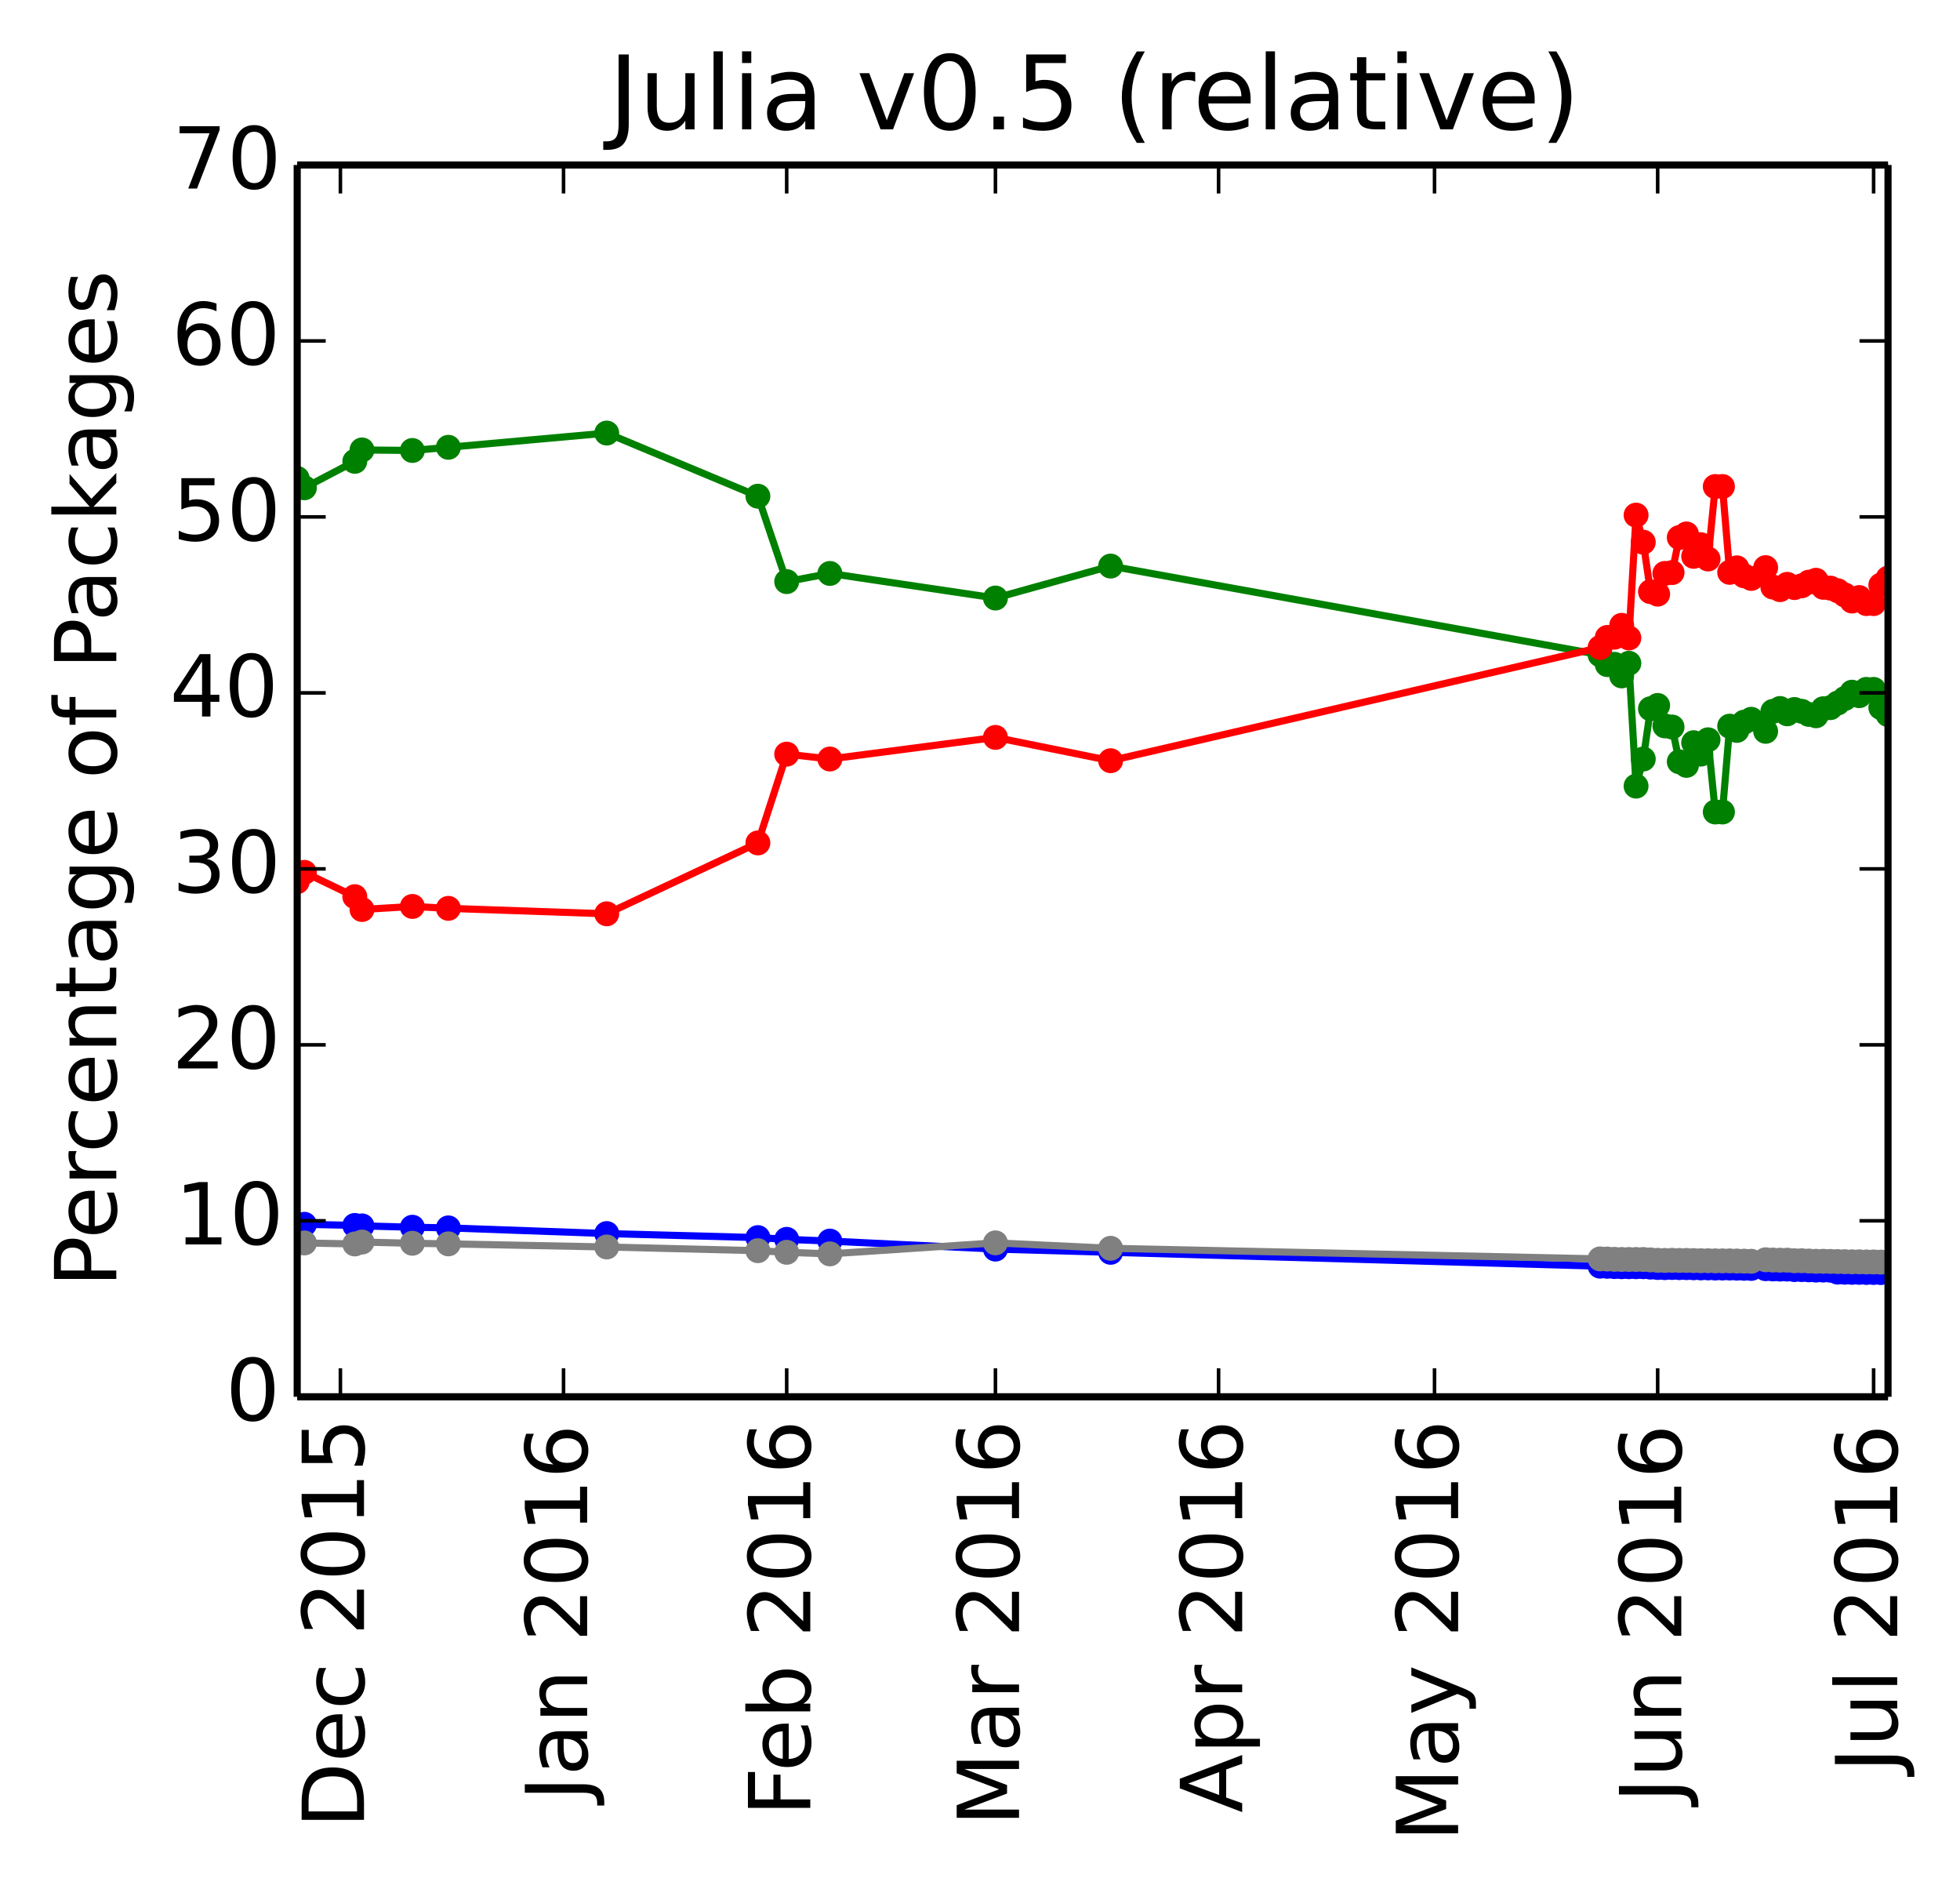 <?xml version="1.0" encoding="utf-8" standalone="no"?>
<!DOCTYPE svg PUBLIC "-//W3C//DTD SVG 1.1//EN"
  "http://www.w3.org/Graphics/SVG/1.1/DTD/svg11.dtd">
<!-- Created with matplotlib (http://matplotlib.org/) -->
<svg height="265pt" version="1.1" viewBox="0 0 275 265" width="275pt" xmlns="http://www.w3.org/2000/svg" xmlns:xlink="http://www.w3.org/1999/xlink">
 <defs>
  <style type="text/css">
*{stroke-linecap:butt;stroke-linejoin:round;}
  </style>
 </defs>
 <g id="figure_1">
  <g id="patch_1">
   <path d="
M0 265.55
L275.887 265.55
L275.887 0
L0 0
z
" style="fill:#ffffff;"/>
  </g>
  <g id="axes_1">
   <g id="patch_2">
    <path d="
M41.7 195.942
L264.9 195.942
L264.9 23.142
L41.7 23.142
z
" style="fill:#ffffff;"/>
   </g>
   <g id="line2d_1"/>
   <g id="line2d_2"/>
   <g id="line2d_3"/>
   <g id="line2d_4"/>
   <g id="line2d_5"/>
   <g id="line2d_6">
    <path clip-path="url(#p26c33cc5a4)" d="
M264.9 100.242
L263.89 99.26
L262.88 96.708
L261.87 96.708
L260.86 97.592
L259.85 97.1
L258.84 97.987
L257.83 98.628
L256.82 99.27
L255.81 99.421
L254.8 100.408
L253.79 100.217
L252.781 99.776
L251.771 99.529
L250.761 100.135
L249.751 99.389
L248.741 99.79
L247.731 102.59
L245.711 100.9
L244.701 101.305
L243.691 102.462
L242.681 101.865
L241.671 113.907
L240.661 113.907
L239.651 103.778
L238.641 105.787
L237.631 104.187
L236.621 107.365
L235.611 106.862
L234.601 101.985
L233.591 101.829
L232.581 98.962
L231.571 99.422
L230.562 106.475
L229.552 110.277
L228.542 93.042
L227.532 94.817
L226.522 93.19
L225.512 93.233
L224.502 91.855
L155.825 79.409
L139.666 83.893
L116.437 80.442
L110.377 81.589
L106.337 69.607
L85.128 60.751
L62.909 62.748
L57.859 63.192
L50.79 63.118
L49.78 64.718
L42.71 68.426
L41.7 67.118" style="fill:none;stroke:#008000;stroke-linecap:square;"/>
    <defs>
     <path d="
M0 1.5
C0.398 1.5 0.779 1.342 1.061 1.061
C1.342 0.779 1.5 0.398 1.5 0
C1.5 -0.398 1.342 -0.779 1.061 -1.061
C0.779 -1.342 0.398 -1.5 0 -1.5
C-0.398 -1.5 -0.779 -1.342 -1.061 -1.061
C-1.342 -0.779 -1.5 -0.398 -1.5 0
C-1.5 0.398 -1.342 0.779 -1.061 1.061
C-0.779 1.342 -0.398 1.5 0 1.5
z
" id="mb0b177905e" style="stroke:#008000;stroke-width:0.5;"/>
    </defs>
    <g clip-path="url(#p26c33cc5a4)">
     <use style="fill:#008000;stroke:#008000;stroke-width:0.5;" x="264.9" xlink:href="#mb0b177905e" y="100.242"/>
     <use style="fill:#008000;stroke:#008000;stroke-width:0.5;" x="263.89" xlink:href="#mb0b177905e" y="99.26"/>
     <use style="fill:#008000;stroke:#008000;stroke-width:0.5;" x="262.88" xlink:href="#mb0b177905e" y="96.708"/>
     <use style="fill:#008000;stroke:#008000;stroke-width:0.5;" x="261.87" xlink:href="#mb0b177905e" y="96.708"/>
     <use style="fill:#008000;stroke:#008000;stroke-width:0.5;" x="260.86" xlink:href="#mb0b177905e" y="97.592"/>
     <use style="fill:#008000;stroke:#008000;stroke-width:0.5;" x="259.85" xlink:href="#mb0b177905e" y="97.101"/>
     <use style="fill:#008000;stroke:#008000;stroke-width:0.5;" x="258.84" xlink:href="#mb0b177905e" y="97.986"/>
     <use style="fill:#008000;stroke:#008000;stroke-width:0.5;" x="257.83" xlink:href="#mb0b177905e" y="98.628"/>
     <use style="fill:#008000;stroke:#008000;stroke-width:0.5;" x="256.82" xlink:href="#mb0b177905e" y="99.27"/>
     <use style="fill:#008000;stroke:#008000;stroke-width:0.5;" x="255.81" xlink:href="#mb0b177905e" y="99.421"/>
     <use style="fill:#008000;stroke:#008000;stroke-width:0.5;" x="254.8" xlink:href="#mb0b177905e" y="100.408"/>
     <use style="fill:#008000;stroke:#008000;stroke-width:0.5;" x="253.79" xlink:href="#mb0b177905e" y="100.217"/>
     <use style="fill:#008000;stroke:#008000;stroke-width:0.5;" x="252.781" xlink:href="#mb0b177905e" y="99.777"/>
     <use style="fill:#008000;stroke:#008000;stroke-width:0.5;" x="251.771" xlink:href="#mb0b177905e" y="99.529"/>
     <use style="fill:#008000;stroke:#008000;stroke-width:0.5;" x="250.761" xlink:href="#mb0b177905e" y="100.135"/>
     <use style="fill:#008000;stroke:#008000;stroke-width:0.5;" x="249.751" xlink:href="#mb0b177905e" y="99.389"/>
     <use style="fill:#008000;stroke:#008000;stroke-width:0.5;" x="248.741" xlink:href="#mb0b177905e" y="99.79"/>
     <use style="fill:#008000;stroke:#008000;stroke-width:0.5;" x="247.731" xlink:href="#mb0b177905e" y="102.59"/>
     <use style="fill:#008000;stroke:#008000;stroke-width:0.5;" x="245.711" xlink:href="#mb0b177905e" y="100.9"/>
     <use style="fill:#008000;stroke:#008000;stroke-width:0.5;" x="244.701" xlink:href="#mb0b177905e" y="101.305"/>
     <use style="fill:#008000;stroke:#008000;stroke-width:0.5;" x="243.691" xlink:href="#mb0b177905e" y="102.462"/>
     <use style="fill:#008000;stroke:#008000;stroke-width:0.5;" x="242.681" xlink:href="#mb0b177905e" y="101.865"/>
     <use style="fill:#008000;stroke:#008000;stroke-width:0.5;" x="241.671" xlink:href="#mb0b177905e" y="113.907"/>
     <use style="fill:#008000;stroke:#008000;stroke-width:0.5;" x="240.661" xlink:href="#mb0b177905e" y="113.907"/>
     <use style="fill:#008000;stroke:#008000;stroke-width:0.5;" x="239.651" xlink:href="#mb0b177905e" y="103.778"/>
     <use style="fill:#008000;stroke:#008000;stroke-width:0.5;" x="238.641" xlink:href="#mb0b177905e" y="105.787"/>
     <use style="fill:#008000;stroke:#008000;stroke-width:0.5;" x="237.631" xlink:href="#mb0b177905e" y="104.187"/>
     <use style="fill:#008000;stroke:#008000;stroke-width:0.5;" x="236.621" xlink:href="#mb0b177905e" y="107.365"/>
     <use style="fill:#008000;stroke:#008000;stroke-width:0.5;" x="235.611" xlink:href="#mb0b177905e" y="106.862"/>
     <use style="fill:#008000;stroke:#008000;stroke-width:0.5;" x="234.601" xlink:href="#mb0b177905e" y="101.985"/>
     <use style="fill:#008000;stroke:#008000;stroke-width:0.5;" x="233.591" xlink:href="#mb0b177905e" y="101.829"/>
     <use style="fill:#008000;stroke:#008000;stroke-width:0.5;" x="232.581" xlink:href="#mb0b177905e" y="98.962"/>
     <use style="fill:#008000;stroke:#008000;stroke-width:0.5;" x="231.571" xlink:href="#mb0b177905e" y="99.422"/>
     <use style="fill:#008000;stroke:#008000;stroke-width:0.5;" x="230.562" xlink:href="#mb0b177905e" y="106.475"/>
     <use style="fill:#008000;stroke:#008000;stroke-width:0.5;" x="229.552" xlink:href="#mb0b177905e" y="110.277"/>
     <use style="fill:#008000;stroke:#008000;stroke-width:0.5;" x="228.542" xlink:href="#mb0b177905e" y="93.042"/>
     <use style="fill:#008000;stroke:#008000;stroke-width:0.5;" x="227.532" xlink:href="#mb0b177905e" y="94.816"/>
     <use style="fill:#008000;stroke:#008000;stroke-width:0.5;" x="226.522" xlink:href="#mb0b177905e" y="93.19"/>
     <use style="fill:#008000;stroke:#008000;stroke-width:0.5;" x="225.512" xlink:href="#mb0b177905e" y="93.233"/>
     <use style="fill:#008000;stroke:#008000;stroke-width:0.5;" x="224.502" xlink:href="#mb0b177905e" y="91.855"/>
     <use style="fill:#008000;stroke:#008000;stroke-width:0.5;" x="155.825" xlink:href="#mb0b177905e" y="79.409"/>
     <use style="fill:#008000;stroke:#008000;stroke-width:0.5;" x="139.666" xlink:href="#mb0b177905e" y="83.893"/>
     <use style="fill:#008000;stroke:#008000;stroke-width:0.5;" x="116.437" xlink:href="#mb0b177905e" y="80.443"/>
     <use style="fill:#008000;stroke:#008000;stroke-width:0.5;" x="110.377" xlink:href="#mb0b177905e" y="81.589"/>
     <use style="fill:#008000;stroke:#008000;stroke-width:0.5;" x="106.337" xlink:href="#mb0b177905e" y="69.607"/>
     <use style="fill:#008000;stroke:#008000;stroke-width:0.5;" x="85.128" xlink:href="#mb0b177905e" y="60.751"/>
     <use style="fill:#008000;stroke:#008000;stroke-width:0.5;" x="62.909" xlink:href="#mb0b177905e" y="62.748"/>
     <use style="fill:#008000;stroke:#008000;stroke-width:0.5;" x="57.859" xlink:href="#mb0b177905e" y="63.192"/>
     <use style="fill:#008000;stroke:#008000;stroke-width:0.5;" x="50.79" xlink:href="#mb0b177905e" y="63.118"/>
     <use style="fill:#008000;stroke:#008000;stroke-width:0.5;" x="49.78" xlink:href="#mb0b177905e" y="64.718"/>
     <use style="fill:#008000;stroke:#008000;stroke-width:0.5;" x="42.71" xlink:href="#mb0b177905e" y="68.426"/>
     <use style="fill:#008000;stroke:#008000;stroke-width:0.5;" x="41.7" xlink:href="#mb0b177905e" y="67.118"/>
    </g>
   </g>
   <g id="line2d_7">
    <path clip-path="url(#p26c33cc5a4)" d="
M264.9 81.102
L263.89 82.083
L262.88 84.672
L261.87 84.672
L260.86 83.823
L259.85 84.315
L258.84 83.466
L257.83 82.861
L256.82 82.501
L255.81 82.388
L254.8 81.4
L253.79 81.665
L252.781 82.179
L251.771 82.427
L250.761 81.969
L249.751 82.716
L248.741 82.353
L247.731 79.627
L245.711 81.142
L244.701 80.775
L243.691 79.656
L242.681 80.29
L241.671 68.248
L240.661 68.248
L239.651 78.415
L238.641 76.406
L237.631 78.044
L236.621 74.904
L235.611 75.407
L234.601 80.322
L233.591 80.44
L232.581 83.345
L231.571 82.999
L230.562 76.061
L229.552 72.26
L228.542 89.494
L227.532 87.72
L226.522 89.385
L225.512 89.419
L224.502 90.837
L155.825 106.713
L139.666 103.443
L116.437 106.475
L110.377 105.79
L106.337 118.244
L85.128 128.189
L62.909 127.424
L57.859 127.156
L50.79 127.586
L49.78 125.782
L42.71 122.375
L41.7 123.683" style="fill:none;stroke:#ff0000;stroke-linecap:square;"/>
    <defs>
     <path d="
M0 1.5
C0.398 1.5 0.779 1.342 1.061 1.061
C1.342 0.779 1.5 0.398 1.5 0
C1.5 -0.398 1.342 -0.779 1.061 -1.061
C0.779 -1.342 0.398 -1.5 0 -1.5
C-0.398 -1.5 -0.779 -1.342 -1.061 -1.061
C-1.342 -0.779 -1.5 -0.398 -1.5 0
C-1.5 0.398 -1.342 0.779 -1.061 1.061
C-0.779 1.342 -0.398 1.5 0 1.5
z
" id="ma07bdd5909" style="stroke:#ff0000;stroke-width:0.5;"/>
    </defs>
    <g clip-path="url(#p26c33cc5a4)">
     <use style="fill:#ff0000;stroke:#ff0000;stroke-width:0.5;" x="264.9" xlink:href="#ma07bdd5909" y="81.102"/>
     <use style="fill:#ff0000;stroke:#ff0000;stroke-width:0.5;" x="263.89" xlink:href="#ma07bdd5909" y="82.083"/>
     <use style="fill:#ff0000;stroke:#ff0000;stroke-width:0.5;" x="262.88" xlink:href="#ma07bdd5909" y="84.672"/>
     <use style="fill:#ff0000;stroke:#ff0000;stroke-width:0.5;" x="261.87" xlink:href="#ma07bdd5909" y="84.672"/>
     <use style="fill:#ff0000;stroke:#ff0000;stroke-width:0.5;" x="260.86" xlink:href="#ma07bdd5909" y="83.823"/>
     <use style="fill:#ff0000;stroke:#ff0000;stroke-width:0.5;" x="259.85" xlink:href="#ma07bdd5909" y="84.315"/>
     <use style="fill:#ff0000;stroke:#ff0000;stroke-width:0.5;" x="258.84" xlink:href="#ma07bdd5909" y="83.465"/>
     <use style="fill:#ff0000;stroke:#ff0000;stroke-width:0.5;" x="257.83" xlink:href="#ma07bdd5909" y="82.86"/>
     <use style="fill:#ff0000;stroke:#ff0000;stroke-width:0.5;" x="256.82" xlink:href="#ma07bdd5909" y="82.501"/>
     <use style="fill:#ff0000;stroke:#ff0000;stroke-width:0.5;" x="255.81" xlink:href="#ma07bdd5909" y="82.387"/>
     <use style="fill:#ff0000;stroke:#ff0000;stroke-width:0.5;" x="254.8" xlink:href="#ma07bdd5909" y="81.4"/>
     <use style="fill:#ff0000;stroke:#ff0000;stroke-width:0.5;" x="253.79" xlink:href="#ma07bdd5909" y="81.665"/>
     <use style="fill:#ff0000;stroke:#ff0000;stroke-width:0.5;" x="252.781" xlink:href="#ma07bdd5909" y="82.179"/>
     <use style="fill:#ff0000;stroke:#ff0000;stroke-width:0.5;" x="251.771" xlink:href="#ma07bdd5909" y="82.427"/>
     <use style="fill:#ff0000;stroke:#ff0000;stroke-width:0.5;" x="250.761" xlink:href="#ma07bdd5909" y="81.969"/>
     <use style="fill:#ff0000;stroke:#ff0000;stroke-width:0.5;" x="249.751" xlink:href="#ma07bdd5909" y="82.716"/>
     <use style="fill:#ff0000;stroke:#ff0000;stroke-width:0.5;" x="248.741" xlink:href="#ma07bdd5909" y="82.353"/>
     <use style="fill:#ff0000;stroke:#ff0000;stroke-width:0.5;" x="247.731" xlink:href="#ma07bdd5909" y="79.627"/>
     <use style="fill:#ff0000;stroke:#ff0000;stroke-width:0.5;" x="245.711" xlink:href="#ma07bdd5909" y="81.142"/>
     <use style="fill:#ff0000;stroke:#ff0000;stroke-width:0.5;" x="244.701" xlink:href="#ma07bdd5909" y="80.775"/>
     <use style="fill:#ff0000;stroke:#ff0000;stroke-width:0.5;" x="243.691" xlink:href="#ma07bdd5909" y="79.656"/>
     <use style="fill:#ff0000;stroke:#ff0000;stroke-width:0.5;" x="242.681" xlink:href="#ma07bdd5909" y="80.29"/>
     <use style="fill:#ff0000;stroke:#ff0000;stroke-width:0.5;" x="241.671" xlink:href="#ma07bdd5909" y="68.248"/>
     <use style="fill:#ff0000;stroke:#ff0000;stroke-width:0.5;" x="240.661" xlink:href="#ma07bdd5909" y="68.248"/>
     <use style="fill:#ff0000;stroke:#ff0000;stroke-width:0.5;" x="239.651" xlink:href="#ma07bdd5909" y="78.415"/>
     <use style="fill:#ff0000;stroke:#ff0000;stroke-width:0.5;" x="238.641" xlink:href="#ma07bdd5909" y="76.406"/>
     <use style="fill:#ff0000;stroke:#ff0000;stroke-width:0.5;" x="237.631" xlink:href="#ma07bdd5909" y="78.044"/>
     <use style="fill:#ff0000;stroke:#ff0000;stroke-width:0.5;" x="236.621" xlink:href="#ma07bdd5909" y="74.904"/>
     <use style="fill:#ff0000;stroke:#ff0000;stroke-width:0.5;" x="235.611" xlink:href="#ma07bdd5909" y="75.407"/>
     <use style="fill:#ff0000;stroke:#ff0000;stroke-width:0.5;" x="234.601" xlink:href="#ma07bdd5909" y="80.322"/>
     <use style="fill:#ff0000;stroke:#ff0000;stroke-width:0.5;" x="233.591" xlink:href="#ma07bdd5909" y="80.44"/>
     <use style="fill:#ff0000;stroke:#ff0000;stroke-width:0.5;" x="232.581" xlink:href="#ma07bdd5909" y="83.345"/>
     <use style="fill:#ff0000;stroke:#ff0000;stroke-width:0.5;" x="231.571" xlink:href="#ma07bdd5909" y="82.999"/>
     <use style="fill:#ff0000;stroke:#ff0000;stroke-width:0.5;" x="230.562" xlink:href="#ma07bdd5909" y="76.061"/>
     <use style="fill:#ff0000;stroke:#ff0000;stroke-width:0.5;" x="229.552" xlink:href="#ma07bdd5909" y="72.26"/>
     <use style="fill:#ff0000;stroke:#ff0000;stroke-width:0.5;" x="228.542" xlink:href="#ma07bdd5909" y="89.494"/>
     <use style="fill:#ff0000;stroke:#ff0000;stroke-width:0.5;" x="227.532" xlink:href="#ma07bdd5909" y="87.72"/>
     <use style="fill:#ff0000;stroke:#ff0000;stroke-width:0.5;" x="226.522" xlink:href="#ma07bdd5909" y="89.385"/>
     <use style="fill:#ff0000;stroke:#ff0000;stroke-width:0.5;" x="225.512" xlink:href="#ma07bdd5909" y="89.419"/>
     <use style="fill:#ff0000;stroke:#ff0000;stroke-width:0.5;" x="224.502" xlink:href="#ma07bdd5909" y="90.837"/>
     <use style="fill:#ff0000;stroke:#ff0000;stroke-width:0.5;" x="155.825" xlink:href="#ma07bdd5909" y="106.713"/>
     <use style="fill:#ff0000;stroke:#ff0000;stroke-width:0.5;" x="139.666" xlink:href="#ma07bdd5909" y="103.443"/>
     <use style="fill:#ff0000;stroke:#ff0000;stroke-width:0.5;" x="116.437" xlink:href="#ma07bdd5909" y="106.475"/>
     <use style="fill:#ff0000;stroke:#ff0000;stroke-width:0.5;" x="110.377" xlink:href="#ma07bdd5909" y="105.79"/>
     <use style="fill:#ff0000;stroke:#ff0000;stroke-width:0.5;" x="106.337" xlink:href="#ma07bdd5909" y="118.244"/>
     <use style="fill:#ff0000;stroke:#ff0000;stroke-width:0.5;" x="85.128" xlink:href="#ma07bdd5909" y="128.189"/>
     <use style="fill:#ff0000;stroke:#ff0000;stroke-width:0.5;" x="62.909" xlink:href="#ma07bdd5909" y="127.424"/>
     <use style="fill:#ff0000;stroke:#ff0000;stroke-width:0.5;" x="57.859" xlink:href="#ma07bdd5909" y="127.156"/>
     <use style="fill:#ff0000;stroke:#ff0000;stroke-width:0.5;" x="50.79" xlink:href="#ma07bdd5909" y="127.586"/>
     <use style="fill:#ff0000;stroke:#ff0000;stroke-width:0.5;" x="49.78" xlink:href="#ma07bdd5909" y="125.782"/>
     <use style="fill:#ff0000;stroke:#ff0000;stroke-width:0.5;" x="42.71" xlink:href="#ma07bdd5909" y="122.375"/>
     <use style="fill:#ff0000;stroke:#ff0000;stroke-width:0.5;" x="41.7" xlink:href="#ma07bdd5909" y="123.683"/>
    </g>
   </g>
   <g id="line2d_8">
    <path clip-path="url(#p26c33cc5a4)" d="
M264.9 178.519
L263.89 178.519
L262.88 178.502
L261.87 178.502
L260.86 178.485
L259.85 178.485
L258.84 178.467
L257.83 178.45
L256.82 178.186
L255.81 178.168
L254.8 178.168
L253.79 178.132
L252.781 178.097
L251.771 178.097
L250.761 178.025
L249.751 178.025
L248.741 178.007
L247.731 177.97
L245.711 177.934
L244.701 177.916
L243.691 177.897
L242.681 177.879
L241.671 177.879
L240.661 177.879
L239.651 177.861
L238.641 177.861
L237.631 177.842
L236.621 177.824
L235.611 177.824
L234.601 177.805
L233.591 177.824
L232.581 177.805
L231.571 177.75
L230.562 177.694
L229.552 177.694
L228.542 177.694
L227.532 177.694
L226.522 177.675
L225.512 177.637
L224.502 177.618
L155.825 175.675
L139.666 175.224
L116.437 174.099
L110.377 173.858
L106.337 173.611
L85.128 173.044
L62.909 172.249
L57.859 172.156
L50.79 171.969
L49.78 171.906
L42.71 171.746
L41.7 171.746" style="fill:none;stroke:#0000ff;stroke-linecap:square;"/>
    <defs>
     <path d="
M0 1.5
C0.398 1.5 0.779 1.342 1.061 1.061
C1.342 0.779 1.5 0.398 1.5 0
C1.5 -0.398 1.342 -0.779 1.061 -1.061
C0.779 -1.342 0.398 -1.5 0 -1.5
C-0.398 -1.5 -0.779 -1.342 -1.061 -1.061
C-1.342 -0.779 -1.5 -0.398 -1.5 0
C-1.5 0.398 -1.342 0.779 -1.061 1.061
C-0.779 1.342 -0.398 1.5 0 1.5
z
" id="m76a7ce5b4a" style="stroke:#0000ff;stroke-width:0.5;"/>
    </defs>
    <g clip-path="url(#p26c33cc5a4)">
     <use style="fill:#0000ff;stroke:#0000ff;stroke-width:0.5;" x="264.9" xlink:href="#m76a7ce5b4a" y="178.519"/>
     <use style="fill:#0000ff;stroke:#0000ff;stroke-width:0.5;" x="263.89" xlink:href="#m76a7ce5b4a" y="178.519"/>
     <use style="fill:#0000ff;stroke:#0000ff;stroke-width:0.5;" x="262.88" xlink:href="#m76a7ce5b4a" y="178.502"/>
     <use style="fill:#0000ff;stroke:#0000ff;stroke-width:0.5;" x="261.87" xlink:href="#m76a7ce5b4a" y="178.502"/>
     <use style="fill:#0000ff;stroke:#0000ff;stroke-width:0.5;" x="260.86" xlink:href="#m76a7ce5b4a" y="178.485"/>
     <use style="fill:#0000ff;stroke:#0000ff;stroke-width:0.5;" x="259.85" xlink:href="#m76a7ce5b4a" y="178.485"/>
     <use style="fill:#0000ff;stroke:#0000ff;stroke-width:0.5;" x="258.84" xlink:href="#m76a7ce5b4a" y="178.467"/>
     <use style="fill:#0000ff;stroke:#0000ff;stroke-width:0.5;" x="257.83" xlink:href="#m76a7ce5b4a" y="178.45"/>
     <use style="fill:#0000ff;stroke:#0000ff;stroke-width:0.5;" x="256.82" xlink:href="#m76a7ce5b4a" y="178.186"/>
     <use style="fill:#0000ff;stroke:#0000ff;stroke-width:0.5;" x="255.81" xlink:href="#m76a7ce5b4a" y="178.168"/>
     <use style="fill:#0000ff;stroke:#0000ff;stroke-width:0.5;" x="254.8" xlink:href="#m76a7ce5b4a" y="178.168"/>
     <use style="fill:#0000ff;stroke:#0000ff;stroke-width:0.5;" x="253.79" xlink:href="#m76a7ce5b4a" y="178.132"/>
     <use style="fill:#0000ff;stroke:#0000ff;stroke-width:0.5;" x="252.781" xlink:href="#m76a7ce5b4a" y="178.097"/>
     <use style="fill:#0000ff;stroke:#0000ff;stroke-width:0.5;" x="251.771" xlink:href="#m76a7ce5b4a" y="178.097"/>
     <use style="fill:#0000ff;stroke:#0000ff;stroke-width:0.5;" x="250.761" xlink:href="#m76a7ce5b4a" y="178.025"/>
     <use style="fill:#0000ff;stroke:#0000ff;stroke-width:0.5;" x="249.751" xlink:href="#m76a7ce5b4a" y="178.025"/>
     <use style="fill:#0000ff;stroke:#0000ff;stroke-width:0.5;" x="248.741" xlink:href="#m76a7ce5b4a" y="178.007"/>
     <use style="fill:#0000ff;stroke:#0000ff;stroke-width:0.5;" x="247.731" xlink:href="#m76a7ce5b4a" y="177.97"/>
     <use style="fill:#0000ff;stroke:#0000ff;stroke-width:0.5;" x="245.711" xlink:href="#m76a7ce5b4a" y="177.934"/>
     <use style="fill:#0000ff;stroke:#0000ff;stroke-width:0.5;" x="244.701" xlink:href="#m76a7ce5b4a" y="177.916"/>
     <use style="fill:#0000ff;stroke:#0000ff;stroke-width:0.5;" x="243.691" xlink:href="#m76a7ce5b4a" y="177.897"/>
     <use style="fill:#0000ff;stroke:#0000ff;stroke-width:0.5;" x="242.681" xlink:href="#m76a7ce5b4a" y="177.879"/>
     <use style="fill:#0000ff;stroke:#0000ff;stroke-width:0.5;" x="241.671" xlink:href="#m76a7ce5b4a" y="177.879"/>
     <use style="fill:#0000ff;stroke:#0000ff;stroke-width:0.5;" x="240.661" xlink:href="#m76a7ce5b4a" y="177.879"/>
     <use style="fill:#0000ff;stroke:#0000ff;stroke-width:0.5;" x="239.651" xlink:href="#m76a7ce5b4a" y="177.861"/>
     <use style="fill:#0000ff;stroke:#0000ff;stroke-width:0.5;" x="238.641" xlink:href="#m76a7ce5b4a" y="177.861"/>
     <use style="fill:#0000ff;stroke:#0000ff;stroke-width:0.5;" x="237.631" xlink:href="#m76a7ce5b4a" y="177.842"/>
     <use style="fill:#0000ff;stroke:#0000ff;stroke-width:0.5;" x="236.621" xlink:href="#m76a7ce5b4a" y="177.824"/>
     <use style="fill:#0000ff;stroke:#0000ff;stroke-width:0.5;" x="235.611" xlink:href="#m76a7ce5b4a" y="177.824"/>
     <use style="fill:#0000ff;stroke:#0000ff;stroke-width:0.5;" x="234.601" xlink:href="#m76a7ce5b4a" y="177.805"/>
     <use style="fill:#0000ff;stroke:#0000ff;stroke-width:0.5;" x="233.591" xlink:href="#m76a7ce5b4a" y="177.824"/>
     <use style="fill:#0000ff;stroke:#0000ff;stroke-width:0.5;" x="232.581" xlink:href="#m76a7ce5b4a" y="177.805"/>
     <use style="fill:#0000ff;stroke:#0000ff;stroke-width:0.5;" x="231.571" xlink:href="#m76a7ce5b4a" y="177.75"/>
     <use style="fill:#0000ff;stroke:#0000ff;stroke-width:0.5;" x="230.562" xlink:href="#m76a7ce5b4a" y="177.694"/>
     <use style="fill:#0000ff;stroke:#0000ff;stroke-width:0.5;" x="229.552" xlink:href="#m76a7ce5b4a" y="177.694"/>
     <use style="fill:#0000ff;stroke:#0000ff;stroke-width:0.5;" x="228.542" xlink:href="#m76a7ce5b4a" y="177.694"/>
     <use style="fill:#0000ff;stroke:#0000ff;stroke-width:0.5;" x="227.532" xlink:href="#m76a7ce5b4a" y="177.694"/>
     <use style="fill:#0000ff;stroke:#0000ff;stroke-width:0.5;" x="226.522" xlink:href="#m76a7ce5b4a" y="177.675"/>
     <use style="fill:#0000ff;stroke:#0000ff;stroke-width:0.5;" x="225.512" xlink:href="#m76a7ce5b4a" y="177.637"/>
     <use style="fill:#0000ff;stroke:#0000ff;stroke-width:0.5;" x="224.502" xlink:href="#m76a7ce5b4a" y="177.618"/>
     <use style="fill:#0000ff;stroke:#0000ff;stroke-width:0.5;" x="155.825" xlink:href="#m76a7ce5b4a" y="175.675"/>
     <use style="fill:#0000ff;stroke:#0000ff;stroke-width:0.5;" x="139.666" xlink:href="#m76a7ce5b4a" y="175.224"/>
     <use style="fill:#0000ff;stroke:#0000ff;stroke-width:0.5;" x="116.437" xlink:href="#m76a7ce5b4a" y="174.099"/>
     <use style="fill:#0000ff;stroke:#0000ff;stroke-width:0.5;" x="110.377" xlink:href="#m76a7ce5b4a" y="173.858"/>
     <use style="fill:#0000ff;stroke:#0000ff;stroke-width:0.5;" x="106.337" xlink:href="#m76a7ce5b4a" y="173.611"/>
     <use style="fill:#0000ff;stroke:#0000ff;stroke-width:0.5;" x="85.128" xlink:href="#m76a7ce5b4a" y="173.044"/>
     <use style="fill:#0000ff;stroke:#0000ff;stroke-width:0.5;" x="62.909" xlink:href="#m76a7ce5b4a" y="172.249"/>
     <use style="fill:#0000ff;stroke:#0000ff;stroke-width:0.5;" x="57.859" xlink:href="#m76a7ce5b4a" y="172.156"/>
     <use style="fill:#0000ff;stroke:#0000ff;stroke-width:0.5;" x="50.79" xlink:href="#m76a7ce5b4a" y="171.969"/>
     <use style="fill:#0000ff;stroke:#0000ff;stroke-width:0.5;" x="49.78" xlink:href="#m76a7ce5b4a" y="171.906"/>
     <use style="fill:#0000ff;stroke:#0000ff;stroke-width:0.5;" x="42.71" xlink:href="#m76a7ce5b4a" y="171.746"/>
     <use style="fill:#0000ff;stroke:#0000ff;stroke-width:0.5;" x="41.7" xlink:href="#m76a7ce5b4a" y="171.746"/>
    </g>
   </g>
   <g id="line2d_9">
    <path clip-path="url(#p26c33cc5a4)" d="
M264.9 177.047
L263.89 177.047
L262.88 177.028
L261.87 177.028
L260.86 177.009
L259.85 177.009
L258.84 176.991
L257.83 176.972
L256.82 176.953
L255.81 176.934
L254.8 176.934
L253.79 176.896
L252.781 176.857
L251.771 176.857
L250.761 176.78
L249.751 176.78
L248.741 176.761
L247.731 176.722
L245.711 176.933
L244.701 176.914
L243.691 176.895
L242.681 176.876
L241.671 176.876
L240.661 176.876
L239.651 176.856
L238.641 176.856
L237.631 176.837
L236.621 176.817
L235.611 176.817
L234.601 176.798
L233.591 176.817
L232.581 176.798
L231.571 176.739
L230.562 176.68
L229.552 176.68
L228.542 176.68
L227.532 176.68
L226.522 176.66
L225.512 176.62
L224.502 176.6
L155.825 175.112
L139.666 174.349
L116.437 175.894
L110.377 175.673
L106.337 175.447
L85.128 174.926
L62.909 174.49
L57.859 174.406
L50.79 174.236
L49.78 174.504
L42.71 174.362
L41.7 174.362" style="fill:none;stroke:#808080;stroke-linecap:square;"/>
    <defs>
     <path d="
M0 1.5
C0.398 1.5 0.779 1.342 1.061 1.061
C1.342 0.779 1.5 0.398 1.5 0
C1.5 -0.398 1.342 -0.779 1.061 -1.061
C0.779 -1.342 0.398 -1.5 0 -1.5
C-0.398 -1.5 -0.779 -1.342 -1.061 -1.061
C-1.342 -0.779 -1.5 -0.398 -1.5 0
C-1.5 0.398 -1.342 0.779 -1.061 1.061
C-0.779 1.342 -0.398 1.5 0 1.5
z
" id="m008e8825d0" style="stroke:#808080;stroke-width:0.5;"/>
    </defs>
    <g clip-path="url(#p26c33cc5a4)">
     <use style="fill:#808080;stroke:#808080;stroke-width:0.5;" x="264.9" xlink:href="#m008e8825d0" y="177.047"/>
     <use style="fill:#808080;stroke:#808080;stroke-width:0.5;" x="263.89" xlink:href="#m008e8825d0" y="177.047"/>
     <use style="fill:#808080;stroke:#808080;stroke-width:0.5;" x="262.88" xlink:href="#m008e8825d0" y="177.028"/>
     <use style="fill:#808080;stroke:#808080;stroke-width:0.5;" x="261.87" xlink:href="#m008e8825d0" y="177.028"/>
     <use style="fill:#808080;stroke:#808080;stroke-width:0.5;" x="260.86" xlink:href="#m008e8825d0" y="177.009"/>
     <use style="fill:#808080;stroke:#808080;stroke-width:0.5;" x="259.85" xlink:href="#m008e8825d0" y="177.009"/>
     <use style="fill:#808080;stroke:#808080;stroke-width:0.5;" x="258.84" xlink:href="#m008e8825d0" y="176.991"/>
     <use style="fill:#808080;stroke:#808080;stroke-width:0.5;" x="257.83" xlink:href="#m008e8825d0" y="176.972"/>
     <use style="fill:#808080;stroke:#808080;stroke-width:0.5;" x="256.82" xlink:href="#m008e8825d0" y="176.953"/>
     <use style="fill:#808080;stroke:#808080;stroke-width:0.5;" x="255.81" xlink:href="#m008e8825d0" y="176.934"/>
     <use style="fill:#808080;stroke:#808080;stroke-width:0.5;" x="254.8" xlink:href="#m008e8825d0" y="176.934"/>
     <use style="fill:#808080;stroke:#808080;stroke-width:0.5;" x="253.79" xlink:href="#m008e8825d0" y="176.896"/>
     <use style="fill:#808080;stroke:#808080;stroke-width:0.5;" x="252.781" xlink:href="#m008e8825d0" y="176.857"/>
     <use style="fill:#808080;stroke:#808080;stroke-width:0.5;" x="251.771" xlink:href="#m008e8825d0" y="176.857"/>
     <use style="fill:#808080;stroke:#808080;stroke-width:0.5;" x="250.761" xlink:href="#m008e8825d0" y="176.78"/>
     <use style="fill:#808080;stroke:#808080;stroke-width:0.5;" x="249.751" xlink:href="#m008e8825d0" y="176.78"/>
     <use style="fill:#808080;stroke:#808080;stroke-width:0.5;" x="248.741" xlink:href="#m008e8825d0" y="176.761"/>
     <use style="fill:#808080;stroke:#808080;stroke-width:0.5;" x="247.731" xlink:href="#m008e8825d0" y="176.722"/>
     <use style="fill:#808080;stroke:#808080;stroke-width:0.5;" x="245.711" xlink:href="#m008e8825d0" y="176.933"/>
     <use style="fill:#808080;stroke:#808080;stroke-width:0.5;" x="244.701" xlink:href="#m008e8825d0" y="176.914"/>
     <use style="fill:#808080;stroke:#808080;stroke-width:0.5;" x="243.691" xlink:href="#m008e8825d0" y="176.895"/>
     <use style="fill:#808080;stroke:#808080;stroke-width:0.5;" x="242.681" xlink:href="#m008e8825d0" y="176.876"/>
     <use style="fill:#808080;stroke:#808080;stroke-width:0.5;" x="241.671" xlink:href="#m008e8825d0" y="176.876"/>
     <use style="fill:#808080;stroke:#808080;stroke-width:0.5;" x="240.661" xlink:href="#m008e8825d0" y="176.876"/>
     <use style="fill:#808080;stroke:#808080;stroke-width:0.5;" x="239.651" xlink:href="#m008e8825d0" y="176.856"/>
     <use style="fill:#808080;stroke:#808080;stroke-width:0.5;" x="238.641" xlink:href="#m008e8825d0" y="176.856"/>
     <use style="fill:#808080;stroke:#808080;stroke-width:0.5;" x="237.631" xlink:href="#m008e8825d0" y="176.837"/>
     <use style="fill:#808080;stroke:#808080;stroke-width:0.5;" x="236.621" xlink:href="#m008e8825d0" y="176.817"/>
     <use style="fill:#808080;stroke:#808080;stroke-width:0.5;" x="235.611" xlink:href="#m008e8825d0" y="176.817"/>
     <use style="fill:#808080;stroke:#808080;stroke-width:0.5;" x="234.601" xlink:href="#m008e8825d0" y="176.798"/>
     <use style="fill:#808080;stroke:#808080;stroke-width:0.5;" x="233.591" xlink:href="#m008e8825d0" y="176.817"/>
     <use style="fill:#808080;stroke:#808080;stroke-width:0.5;" x="232.581" xlink:href="#m008e8825d0" y="176.798"/>
     <use style="fill:#808080;stroke:#808080;stroke-width:0.5;" x="231.571" xlink:href="#m008e8825d0" y="176.739"/>
     <use style="fill:#808080;stroke:#808080;stroke-width:0.5;" x="230.562" xlink:href="#m008e8825d0" y="176.68"/>
     <use style="fill:#808080;stroke:#808080;stroke-width:0.5;" x="229.552" xlink:href="#m008e8825d0" y="176.68"/>
     <use style="fill:#808080;stroke:#808080;stroke-width:0.5;" x="228.542" xlink:href="#m008e8825d0" y="176.68"/>
     <use style="fill:#808080;stroke:#808080;stroke-width:0.5;" x="227.532" xlink:href="#m008e8825d0" y="176.68"/>
     <use style="fill:#808080;stroke:#808080;stroke-width:0.5;" x="226.522" xlink:href="#m008e8825d0" y="176.66"/>
     <use style="fill:#808080;stroke:#808080;stroke-width:0.5;" x="225.512" xlink:href="#m008e8825d0" y="176.62"/>
     <use style="fill:#808080;stroke:#808080;stroke-width:0.5;" x="224.502" xlink:href="#m008e8825d0" y="176.6"/>
     <use style="fill:#808080;stroke:#808080;stroke-width:0.5;" x="155.825" xlink:href="#m008e8825d0" y="175.112"/>
     <use style="fill:#808080;stroke:#808080;stroke-width:0.5;" x="139.666" xlink:href="#m008e8825d0" y="174.349"/>
     <use style="fill:#808080;stroke:#808080;stroke-width:0.5;" x="116.437" xlink:href="#m008e8825d0" y="175.894"/>
     <use style="fill:#808080;stroke:#808080;stroke-width:0.5;" x="110.377" xlink:href="#m008e8825d0" y="175.673"/>
     <use style="fill:#808080;stroke:#808080;stroke-width:0.5;" x="106.337" xlink:href="#m008e8825d0" y="175.447"/>
     <use style="fill:#808080;stroke:#808080;stroke-width:0.5;" x="85.128" xlink:href="#m008e8825d0" y="174.926"/>
     <use style="fill:#808080;stroke:#808080;stroke-width:0.5;" x="62.909" xlink:href="#m008e8825d0" y="174.49"/>
     <use style="fill:#808080;stroke:#808080;stroke-width:0.5;" x="57.859" xlink:href="#m008e8825d0" y="174.406"/>
     <use style="fill:#808080;stroke:#808080;stroke-width:0.5;" x="50.79" xlink:href="#m008e8825d0" y="174.236"/>
     <use style="fill:#808080;stroke:#808080;stroke-width:0.5;" x="49.78" xlink:href="#m008e8825d0" y="174.504"/>
     <use style="fill:#808080;stroke:#808080;stroke-width:0.5;" x="42.71" xlink:href="#m008e8825d0" y="174.362"/>
     <use style="fill:#808080;stroke:#808080;stroke-width:0.5;" x="41.7" xlink:href="#m008e8825d0" y="174.362"/>
    </g>
   </g>
   <g id="matplotlib.axis_1">
    <g id="xtick_1">
     <g id="line2d_10">
      <defs>
       <path d="
M0 0
L0 -4" id="m93b0483c22" style="stroke:#000000;stroke-width:0.5;"/>
      </defs>
      <g>
       <use style="stroke:#000000;stroke-width:0.5;" x="47.76" xlink:href="#m93b0483c22" y="195.942"/>
      </g>
     </g>
     <g id="line2d_11">
      <defs>
       <path d="
M0 0
L0 4" id="m741efc42ff" style="stroke:#000000;stroke-width:0.5;"/>
      </defs>
      <g>
       <use style="stroke:#000000;stroke-width:0.5;" x="47.76" xlink:href="#m741efc42ff" y="23.142"/>
      </g>
     </g>
     <g id="text_1">
      <!-- Dec 2015 -->
      <defs>
       <path d="
M12.406 8.297
L28.516 8.297
L28.516 63.922
L10.984 60.406
L10.984 69.391
L28.422 72.906
L38.281 72.906
L38.281 8.297
L54.391 8.297
L54.391 0
L12.406 0
z
" id="DejaVuSans-31"/>
       <path d="
M19.672 64.797
L19.672 8.109
L31.594 8.109
Q46.688 8.109 53.688 14.938
Q60.688 21.781 60.688 36.531
Q60.688 51.172 53.688 57.984
Q46.688 64.797 31.594 64.797
z

M9.812 72.906
L30.078 72.906
Q51.266 72.906 61.172 64.094
Q71.094 55.281 71.094 36.531
Q71.094 17.672 61.125 8.828
Q51.172 0 30.078 0
L9.812 0
z
" id="DejaVuSans-44"/>
       <path d="
M31.781 66.406
Q24.172 66.406 20.328 58.906
Q16.5 51.422 16.5 36.375
Q16.5 21.391 20.328 13.891
Q24.172 6.391 31.781 6.391
Q39.453 6.391 43.281 13.891
Q47.125 21.391 47.125 36.375
Q47.125 51.422 43.281 58.906
Q39.453 66.406 31.781 66.406
M31.781 74.219
Q44.047 74.219 50.516 64.516
Q56.984 54.828 56.984 36.375
Q56.984 17.969 50.516 8.266
Q44.047 -1.422 31.781 -1.422
Q19.531 -1.422 13.062 8.266
Q6.594 17.969 6.594 36.375
Q6.594 54.828 13.062 64.516
Q19.531 74.219 31.781 74.219" id="DejaVuSans-30"/>
       <path id="DejaVuSans-20"/>
       <path d="
M19.188 8.297
L53.609 8.297
L53.609 0
L7.328 0
L7.328 8.297
Q12.938 14.109 22.625 23.891
Q32.328 33.688 34.812 36.531
Q39.547 41.844 41.422 45.531
Q43.312 49.219 43.312 52.781
Q43.312 58.594 39.234 62.25
Q35.156 65.922 28.609 65.922
Q23.969 65.922 18.812 64.312
Q13.672 62.703 7.812 59.422
L7.812 69.391
Q13.766 71.781 18.938 73
Q24.125 74.219 28.422 74.219
Q39.75 74.219 46.484 68.547
Q53.219 62.891 53.219 53.422
Q53.219 48.922 51.531 44.891
Q49.859 40.875 45.406 35.406
Q44.188 33.984 37.641 27.219
Q31.109 20.453 19.188 8.297" id="DejaVuSans-32"/>
       <path d="
M10.797 72.906
L49.516 72.906
L49.516 64.594
L19.828 64.594
L19.828 46.734
Q21.969 47.469 24.109 47.828
Q26.266 48.188 28.422 48.188
Q40.625 48.188 47.75 41.5
Q54.891 34.812 54.891 23.391
Q54.891 11.625 47.562 5.094
Q40.234 -1.422 26.906 -1.422
Q22.312 -1.422 17.547 -0.641
Q12.797 0.141 7.719 1.703
L7.719 11.625
Q12.109 9.234 16.797 8.062
Q21.484 6.891 26.703 6.891
Q35.156 6.891 40.078 11.328
Q45.016 15.766 45.016 23.391
Q45.016 31 40.078 35.438
Q35.156 39.891 26.703 39.891
Q22.75 39.891 18.812 39.016
Q14.891 38.141 10.797 36.281
z
" id="DejaVuSans-35"/>
       <path d="
M56.203 29.594
L56.203 25.203
L14.891 25.203
Q15.484 15.922 20.484 11.062
Q25.484 6.203 34.422 6.203
Q39.594 6.203 44.453 7.469
Q49.312 8.734 54.109 11.281
L54.109 2.781
Q49.266 0.734 44.188 -0.344
Q39.109 -1.422 33.891 -1.422
Q20.797 -1.422 13.156 6.188
Q5.516 13.812 5.516 26.812
Q5.516 40.234 12.766 48.109
Q20.016 56 32.328 56
Q43.359 56 49.781 48.891
Q56.203 41.797 56.203 29.594
M47.219 32.234
Q47.125 39.594 43.094 43.984
Q39.062 48.391 32.422 48.391
Q24.906 48.391 20.391 44.141
Q15.875 39.891 15.188 32.172
z
" id="DejaVuSans-65"/>
       <path d="
M48.781 52.594
L48.781 44.188
Q44.969 46.297 41.141 47.344
Q37.312 48.391 33.406 48.391
Q24.656 48.391 19.812 42.844
Q14.984 37.312 14.984 27.297
Q14.984 17.281 19.812 11.734
Q24.656 6.203 33.406 6.203
Q37.312 6.203 41.141 7.25
Q44.969 8.297 48.781 10.406
L48.781 2.094
Q45.016 0.344 40.984 -0.531
Q36.969 -1.422 32.422 -1.422
Q20.062 -1.422 12.781 6.344
Q5.516 14.109 5.516 27.297
Q5.516 40.672 12.859 48.328
Q20.219 56 33.016 56
Q37.156 56 41.109 55.141
Q45.062 54.297 48.781 52.594" id="DejaVuSans-63"/>
      </defs>
      <g transform="translate(51.071 256.469)rotate(-90.0)scale(0.12 -0.12)">
       <use xlink:href="#DejaVuSans-44"/>
       <use x="77.002" xlink:href="#DejaVuSans-65"/>
       <use x="138.525" xlink:href="#DejaVuSans-63"/>
       <use x="193.506" xlink:href="#DejaVuSans-20"/>
       <use x="225.293" xlink:href="#DejaVuSans-32"/>
       <use x="288.916" xlink:href="#DejaVuSans-30"/>
       <use x="352.539" xlink:href="#DejaVuSans-31"/>
       <use x="416.162" xlink:href="#DejaVuSans-35"/>
      </g>
     </g>
    </g>
    <g id="xtick_2">
     <g id="line2d_12">
      <g>
       <use style="stroke:#000000;stroke-width:0.5;" x="79.068" xlink:href="#m93b0483c22" y="195.942"/>
      </g>
     </g>
     <g id="line2d_13">
      <g>
       <use style="stroke:#000000;stroke-width:0.5;" x="79.068" xlink:href="#m741efc42ff" y="23.142"/>
      </g>
     </g>
     <g id="text_2">
      <!-- Jan 2016 -->
      <defs>
       <path d="
M54.891 33.016
L54.891 0
L45.906 0
L45.906 32.719
Q45.906 40.484 42.875 44.328
Q39.844 48.188 33.797 48.188
Q26.516 48.188 22.312 43.547
Q18.109 38.922 18.109 30.906
L18.109 0
L9.078 0
L9.078 54.688
L18.109 54.688
L18.109 46.188
Q21.344 51.125 25.703 53.562
Q30.078 56 35.797 56
Q45.219 56 50.047 50.172
Q54.891 44.344 54.891 33.016" id="DejaVuSans-6e"/>
       <path d="
M33.016 40.375
Q26.375 40.375 22.484 35.828
Q18.609 31.297 18.609 23.391
Q18.609 15.531 22.484 10.953
Q26.375 6.391 33.016 6.391
Q39.656 6.391 43.531 10.953
Q47.406 15.531 47.406 23.391
Q47.406 31.297 43.531 35.828
Q39.656 40.375 33.016 40.375
M52.594 71.297
L52.594 62.312
Q48.875 64.062 45.094 64.984
Q41.312 65.922 37.594 65.922
Q27.828 65.922 22.672 59.328
Q17.531 52.734 16.797 39.406
Q19.672 43.656 24.016 45.922
Q28.375 48.188 33.594 48.188
Q44.578 48.188 50.953 41.516
Q57.328 34.859 57.328 23.391
Q57.328 12.156 50.688 5.359
Q44.047 -1.422 33.016 -1.422
Q20.359 -1.422 13.672 8.266
Q6.984 17.969 6.984 36.375
Q6.984 53.656 15.188 63.938
Q23.391 74.219 37.203 74.219
Q40.922 74.219 44.703 73.484
Q48.484 72.75 52.594 71.297" id="DejaVuSans-36"/>
       <path d="
M9.812 72.906
L19.672 72.906
L19.672 5.078
Q19.672 -8.109 14.672 -14.062
Q9.672 -20.016 -1.422 -20.016
L-5.172 -20.016
L-5.172 -11.719
L-2.094 -11.719
Q4.438 -11.719 7.125 -8.047
Q9.812 -4.391 9.812 5.078
z
" id="DejaVuSans-4a"/>
       <path d="
M34.281 27.484
Q23.391 27.484 19.188 25
Q14.984 22.516 14.984 16.5
Q14.984 11.719 18.141 8.906
Q21.297 6.109 26.703 6.109
Q34.188 6.109 38.703 11.406
Q43.219 16.703 43.219 25.484
L43.219 27.484
z

M52.203 31.203
L52.203 0
L43.219 0
L43.219 8.297
Q40.141 3.328 35.547 0.953
Q30.953 -1.422 24.312 -1.422
Q15.922 -1.422 10.953 3.297
Q6 8.016 6 15.922
Q6 25.141 12.172 29.828
Q18.359 34.516 30.609 34.516
L43.219 34.516
L43.219 35.406
Q43.219 41.609 39.141 45
Q35.062 48.391 27.688 48.391
Q23 48.391 18.547 47.266
Q14.109 46.141 10.016 43.891
L10.016 52.203
Q14.938 54.109 19.578 55.047
Q24.219 56 28.609 56
Q40.484 56 46.344 49.844
Q52.203 43.703 52.203 31.203" id="DejaVuSans-61"/>
      </defs>
      <g transform="translate(82.38 252.659)rotate(-90.0)scale(0.12 -0.12)">
       <use xlink:href="#DejaVuSans-4a"/>
       <use x="29.492" xlink:href="#DejaVuSans-61"/>
       <use x="90.771" xlink:href="#DejaVuSans-6e"/>
       <use x="154.15" xlink:href="#DejaVuSans-20"/>
       <use x="185.938" xlink:href="#DejaVuSans-32"/>
       <use x="249.561" xlink:href="#DejaVuSans-30"/>
       <use x="313.184" xlink:href="#DejaVuSans-31"/>
       <use x="376.807" xlink:href="#DejaVuSans-36"/>
      </g>
     </g>
    </g>
    <g id="xtick_3">
     <g id="line2d_14">
      <g>
       <use style="stroke:#000000;stroke-width:0.5;" x="110.377" xlink:href="#m93b0483c22" y="195.942"/>
      </g>
     </g>
     <g id="line2d_15">
      <g>
       <use style="stroke:#000000;stroke-width:0.5;" x="110.377" xlink:href="#m741efc42ff" y="23.142"/>
      </g>
     </g>
     <g id="text_3">
      <!-- Feb 2016 -->
      <defs>
       <path d="
M9.812 72.906
L51.703 72.906
L51.703 64.594
L19.672 64.594
L19.672 43.109
L48.578 43.109
L48.578 34.812
L19.672 34.812
L19.672 0
L9.812 0
z
" id="DejaVuSans-46"/>
       <path d="
M48.688 27.297
Q48.688 37.203 44.609 42.844
Q40.531 48.484 33.406 48.484
Q26.266 48.484 22.188 42.844
Q18.109 37.203 18.109 27.297
Q18.109 17.391 22.188 11.75
Q26.266 6.109 33.406 6.109
Q40.531 6.109 44.609 11.75
Q48.688 17.391 48.688 27.297
M18.109 46.391
Q20.953 51.266 25.266 53.625
Q29.594 56 35.594 56
Q45.562 56 51.781 48.094
Q58.016 40.188 58.016 27.297
Q58.016 14.406 51.781 6.484
Q45.562 -1.422 35.594 -1.422
Q29.594 -1.422 25.266 0.953
Q20.953 3.328 18.109 8.203
L18.109 0
L9.078 0
L9.078 75.984
L18.109 75.984
z
" id="DejaVuSans-62"/>
      </defs>
      <g transform="translate(113.688 254.784)rotate(-90.0)scale(0.12 -0.12)">
       <use xlink:href="#DejaVuSans-46"/>
       <use x="52.02" xlink:href="#DejaVuSans-65"/>
       <use x="113.543" xlink:href="#DejaVuSans-62"/>
       <use x="177.02" xlink:href="#DejaVuSans-20"/>
       <use x="208.807" xlink:href="#DejaVuSans-32"/>
       <use x="272.43" xlink:href="#DejaVuSans-30"/>
       <use x="336.053" xlink:href="#DejaVuSans-31"/>
       <use x="399.676" xlink:href="#DejaVuSans-36"/>
      </g>
     </g>
    </g>
    <g id="xtick_4">
     <g id="line2d_16">
      <g>
       <use style="stroke:#000000;stroke-width:0.5;" x="139.666" xlink:href="#m93b0483c22" y="195.942"/>
      </g>
     </g>
     <g id="line2d_17">
      <g>
       <use style="stroke:#000000;stroke-width:0.5;" x="139.666" xlink:href="#m741efc42ff" y="23.142"/>
      </g>
     </g>
     <g id="text_4">
      <!-- Mar 2016 -->
      <defs>
       <path d="
M9.812 72.906
L24.516 72.906
L43.109 23.297
L61.812 72.906
L76.516 72.906
L76.516 0
L66.891 0
L66.891 64.016
L48.094 14.016
L38.188 14.016
L19.391 64.016
L19.391 0
L9.812 0
z
" id="DejaVuSans-4d"/>
       <path d="
M41.109 46.297
Q39.594 47.172 37.812 47.578
Q36.031 48 33.891 48
Q26.266 48 22.188 43.047
Q18.109 38.094 18.109 28.812
L18.109 0
L9.078 0
L9.078 54.688
L18.109 54.688
L18.109 46.188
Q20.953 51.172 25.484 53.578
Q30.031 56 36.531 56
Q37.453 56 38.578 55.875
Q39.703 55.766 41.062 55.516
z
" id="DejaVuSans-72"/>
      </defs>
      <g transform="translate(142.977 256.18)rotate(-90.0)scale(0.12 -0.12)">
       <use xlink:href="#DejaVuSans-4d"/>
       <use x="86.279" xlink:href="#DejaVuSans-61"/>
       <use x="147.559" xlink:href="#DejaVuSans-72"/>
       <use x="188.672" xlink:href="#DejaVuSans-20"/>
       <use x="220.459" xlink:href="#DejaVuSans-32"/>
       <use x="284.082" xlink:href="#DejaVuSans-30"/>
       <use x="347.705" xlink:href="#DejaVuSans-31"/>
       <use x="411.328" xlink:href="#DejaVuSans-36"/>
      </g>
     </g>
    </g>
    <g id="xtick_5">
     <g id="line2d_18">
      <g>
       <use style="stroke:#000000;stroke-width:0.5;" x="170.974" xlink:href="#m93b0483c22" y="195.942"/>
      </g>
     </g>
     <g id="line2d_19">
      <g>
       <use style="stroke:#000000;stroke-width:0.5;" x="170.974" xlink:href="#m741efc42ff" y="23.142"/>
      </g>
     </g>
     <g id="text_5">
      <!-- Apr 2016 -->
      <defs>
       <path d="
M34.188 63.188
L20.797 26.906
L47.609 26.906
z

M28.609 72.906
L39.797 72.906
L67.578 0
L57.328 0
L50.688 18.703
L17.828 18.703
L11.188 0
L0.781 0
z
" id="DejaVuSans-41"/>
       <path d="
M18.109 8.203
L18.109 -20.797
L9.078 -20.797
L9.078 54.688
L18.109 54.688
L18.109 46.391
Q20.953 51.266 25.266 53.625
Q29.594 56 35.594 56
Q45.562 56 51.781 48.094
Q58.016 40.188 58.016 27.297
Q58.016 14.406 51.781 6.484
Q45.562 -1.422 35.594 -1.422
Q29.594 -1.422 25.266 0.953
Q20.953 3.328 18.109 8.203
M48.688 27.297
Q48.688 37.203 44.609 42.844
Q40.531 48.484 33.406 48.484
Q26.266 48.484 22.188 42.844
Q18.109 37.203 18.109 27.297
Q18.109 17.391 22.188 11.75
Q26.266 6.109 33.406 6.109
Q40.531 6.109 44.609 11.75
Q48.688 17.391 48.688 27.297" id="DejaVuSans-70"/>
      </defs>
      <g transform="translate(174.285 254.3)rotate(-90.0)scale(0.12 -0.12)">
       <use xlink:href="#DejaVuSans-41"/>
       <use x="68.408" xlink:href="#DejaVuSans-70"/>
       <use x="131.885" xlink:href="#DejaVuSans-72"/>
       <use x="172.998" xlink:href="#DejaVuSans-20"/>
       <use x="204.785" xlink:href="#DejaVuSans-32"/>
       <use x="268.408" xlink:href="#DejaVuSans-30"/>
       <use x="332.031" xlink:href="#DejaVuSans-31"/>
       <use x="395.654" xlink:href="#DejaVuSans-36"/>
      </g>
     </g>
    </g>
    <g id="xtick_6">
     <g id="line2d_20">
      <g>
       <use style="stroke:#000000;stroke-width:0.5;" x="201.273" xlink:href="#m93b0483c22" y="195.942"/>
      </g>
     </g>
     <g id="line2d_21">
      <g>
       <use style="stroke:#000000;stroke-width:0.5;" x="201.273" xlink:href="#m741efc42ff" y="23.142"/>
      </g>
     </g>
     <g id="text_6">
      <!-- May 2016 -->
      <defs>
       <path d="
M32.172 -5.078
Q28.375 -14.844 24.75 -17.812
Q21.141 -20.797 15.094 -20.797
L7.906 -20.797
L7.906 -13.281
L13.188 -13.281
Q16.891 -13.281 18.938 -11.516
Q21 -9.766 23.484 -3.219
L25.094 0.875
L2.984 54.688
L12.5 54.688
L29.594 11.922
L46.688 54.688
L56.203 54.688
z
" id="DejaVuSans-79"/>
      </defs>
      <g transform="translate(204.584 258.35)rotate(-90.0)scale(0.12 -0.12)">
       <use xlink:href="#DejaVuSans-4d"/>
       <use x="86.279" xlink:href="#DejaVuSans-61"/>
       <use x="147.559" xlink:href="#DejaVuSans-79"/>
       <use x="206.738" xlink:href="#DejaVuSans-20"/>
       <use x="238.525" xlink:href="#DejaVuSans-32"/>
       <use x="302.148" xlink:href="#DejaVuSans-30"/>
       <use x="365.771" xlink:href="#DejaVuSans-31"/>
       <use x="429.395" xlink:href="#DejaVuSans-36"/>
      </g>
     </g>
    </g>
    <g id="xtick_7">
     <g id="line2d_22">
      <g>
       <use style="stroke:#000000;stroke-width:0.5;" x="232.581" xlink:href="#m93b0483c22" y="195.942"/>
      </g>
     </g>
     <g id="line2d_23">
      <g>
       <use style="stroke:#000000;stroke-width:0.5;" x="232.581" xlink:href="#m741efc42ff" y="23.142"/>
      </g>
     </g>
     <g id="text_7">
      <!-- Jun 2016 -->
      <defs>
       <path d="
M8.5 21.578
L8.5 54.688
L17.484 54.688
L17.484 21.922
Q17.484 14.156 20.5 10.266
Q23.531 6.391 29.594 6.391
Q36.859 6.391 41.078 11.031
Q45.312 15.672 45.312 23.688
L45.312 54.688
L54.297 54.688
L54.297 0
L45.312 0
L45.312 8.406
Q42.047 3.422 37.719 1
Q33.406 -1.422 27.688 -1.422
Q18.266 -1.422 13.375 4.438
Q8.5 10.297 8.5 21.578
M31.109 56
z
" id="DejaVuSans-75"/>
      </defs>
      <g transform="translate(235.893 252.911)rotate(-90.0)scale(0.12 -0.12)">
       <use xlink:href="#DejaVuSans-4a"/>
       <use x="29.492" xlink:href="#DejaVuSans-75"/>
       <use x="92.871" xlink:href="#DejaVuSans-6e"/>
       <use x="156.25" xlink:href="#DejaVuSans-20"/>
       <use x="188.037" xlink:href="#DejaVuSans-32"/>
       <use x="251.66" xlink:href="#DejaVuSans-30"/>
       <use x="315.283" xlink:href="#DejaVuSans-31"/>
       <use x="378.906" xlink:href="#DejaVuSans-36"/>
      </g>
     </g>
    </g>
    <g id="xtick_8">
     <g id="line2d_24">
      <g>
       <use style="stroke:#000000;stroke-width:0.5;" x="262.88" xlink:href="#m93b0483c22" y="195.942"/>
      </g>
     </g>
     <g id="line2d_25">
      <g>
       <use style="stroke:#000000;stroke-width:0.5;" x="262.88" xlink:href="#m741efc42ff" y="23.142"/>
      </g>
     </g>
     <g id="text_8">
      <!-- Jul 2016 -->
      <defs>
       <path d="
M9.422 75.984
L18.406 75.984
L18.406 0
L9.422 0
z
" id="DejaVuSans-6c"/>
      </defs>
      <g transform="translate(266.191 248.639)rotate(-90.0)scale(0.12 -0.12)">
       <use xlink:href="#DejaVuSans-4a"/>
       <use x="29.492" xlink:href="#DejaVuSans-75"/>
       <use x="92.871" xlink:href="#DejaVuSans-6c"/>
       <use x="120.654" xlink:href="#DejaVuSans-20"/>
       <use x="152.441" xlink:href="#DejaVuSans-32"/>
       <use x="216.064" xlink:href="#DejaVuSans-30"/>
       <use x="279.688" xlink:href="#DejaVuSans-31"/>
       <use x="343.311" xlink:href="#DejaVuSans-36"/>
      </g>
     </g>
    </g>
   </g>
   <g id="matplotlib.axis_2">
    <g id="ytick_1">
     <g id="line2d_26">
      <defs>
       <path d="
M0 0
L4 0" id="m728421d6d4" style="stroke:#000000;stroke-width:0.5;"/>
      </defs>
      <g>
       <use style="stroke:#000000;stroke-width:0.5;" x="41.7" xlink:href="#m728421d6d4" y="195.942"/>
      </g>
     </g>
     <g id="line2d_27">
      <defs>
       <path d="
M0 0
L-4 0" id="mcb0005524f" style="stroke:#000000;stroke-width:0.5;"/>
      </defs>
      <g>
       <use style="stroke:#000000;stroke-width:0.5;" x="264.9" xlink:href="#mcb0005524f" y="195.942"/>
      </g>
     </g>
     <g id="text_9">
      <!-- 0 -->
      <g transform="translate(31.653 199.253)scale(0.12 -0.12)">
       <use xlink:href="#DejaVuSans-30"/>
      </g>
     </g>
    </g>
    <g id="ytick_2">
     <g id="line2d_28">
      <g>
       <use style="stroke:#000000;stroke-width:0.5;" x="41.7" xlink:href="#m728421d6d4" y="171.256"/>
      </g>
     </g>
     <g id="line2d_29">
      <g>
       <use style="stroke:#000000;stroke-width:0.5;" x="264.9" xlink:href="#mcb0005524f" y="171.256"/>
      </g>
     </g>
     <g id="text_10">
      <!-- 10 -->
      <g transform="translate(24.545 174.567)scale(0.12 -0.12)">
       <use xlink:href="#DejaVuSans-31"/>
       <use x="63.623" xlink:href="#DejaVuSans-30"/>
      </g>
     </g>
    </g>
    <g id="ytick_3">
     <g id="line2d_30">
      <g>
       <use style="stroke:#000000;stroke-width:0.5;" x="41.7" xlink:href="#m728421d6d4" y="146.57"/>
      </g>
     </g>
     <g id="line2d_31">
      <g>
       <use style="stroke:#000000;stroke-width:0.5;" x="264.9" xlink:href="#mcb0005524f" y="146.57"/>
      </g>
     </g>
     <g id="text_11">
      <!-- 20 -->
      <g transform="translate(24.106 149.882)scale(0.12 -0.12)">
       <use xlink:href="#DejaVuSans-32"/>
       <use x="63.623" xlink:href="#DejaVuSans-30"/>
      </g>
     </g>
    </g>
    <g id="ytick_4">
     <g id="line2d_32">
      <g>
       <use style="stroke:#000000;stroke-width:0.5;" x="41.7" xlink:href="#m728421d6d4" y="121.885"/>
      </g>
     </g>
     <g id="line2d_33">
      <g>
       <use style="stroke:#000000;stroke-width:0.5;" x="264.9" xlink:href="#mcb0005524f" y="121.885"/>
      </g>
     </g>
     <g id="text_12">
      <!-- 30 -->
      <defs>
       <path d="
M40.578 39.312
Q47.656 37.797 51.625 33
Q55.609 28.219 55.609 21.188
Q55.609 10.406 48.188 4.484
Q40.766 -1.422 27.094 -1.422
Q22.516 -1.422 17.656 -0.516
Q12.797 0.391 7.625 2.203
L7.625 11.719
Q11.719 9.328 16.594 8.109
Q21.484 6.891 26.812 6.891
Q36.078 6.891 40.938 10.547
Q45.797 14.203 45.797 21.188
Q45.797 27.641 41.281 31.266
Q36.766 34.906 28.719 34.906
L20.219 34.906
L20.219 43.016
L29.109 43.016
Q36.375 43.016 40.234 45.922
Q44.094 48.828 44.094 54.297
Q44.094 59.906 40.109 62.906
Q36.141 65.922 28.719 65.922
Q24.656 65.922 20.016 65.031
Q15.375 64.156 9.812 62.312
L9.812 71.094
Q15.438 72.656 20.344 73.438
Q25.25 74.219 29.594 74.219
Q40.828 74.219 47.359 69.109
Q53.906 64.016 53.906 55.328
Q53.906 49.266 50.438 45.094
Q46.969 40.922 40.578 39.312" id="DejaVuSans-33"/>
      </defs>
      <g transform="translate(24.142 125.196)scale(0.12 -0.12)">
       <use xlink:href="#DejaVuSans-33"/>
       <use x="63.623" xlink:href="#DejaVuSans-30"/>
      </g>
     </g>
    </g>
    <g id="ytick_5">
     <g id="line2d_34">
      <g>
       <use style="stroke:#000000;stroke-width:0.5;" x="41.7" xlink:href="#m728421d6d4" y="97.199"/>
      </g>
     </g>
     <g id="line2d_35">
      <g>
       <use style="stroke:#000000;stroke-width:0.5;" x="264.9" xlink:href="#mcb0005524f" y="97.199"/>
      </g>
     </g>
     <g id="text_13">
      <!-- 40 -->
      <defs>
       <path d="
M37.797 64.312
L12.891 25.391
L37.797 25.391
z

M35.203 72.906
L47.609 72.906
L47.609 25.391
L58.016 25.391
L58.016 17.188
L47.609 17.188
L47.609 0
L37.797 0
L37.797 17.188
L4.891 17.188
L4.891 26.703
z
" id="DejaVuSans-34"/>
      </defs>
      <g transform="translate(23.814 100.51)scale(0.12 -0.12)">
       <use xlink:href="#DejaVuSans-34"/>
       <use x="63.623" xlink:href="#DejaVuSans-30"/>
      </g>
     </g>
    </g>
    <g id="ytick_6">
     <g id="line2d_36">
      <g>
       <use style="stroke:#000000;stroke-width:0.5;" x="41.7" xlink:href="#m728421d6d4" y="72.513"/>
      </g>
     </g>
     <g id="line2d_37">
      <g>
       <use style="stroke:#000000;stroke-width:0.5;" x="264.9" xlink:href="#mcb0005524f" y="72.513"/>
      </g>
     </g>
     <g id="text_14">
      <!-- 50 -->
      <g transform="translate(24.153 75.824)scale(0.12 -0.12)">
       <use xlink:href="#DejaVuSans-35"/>
       <use x="63.623" xlink:href="#DejaVuSans-30"/>
      </g>
     </g>
    </g>
    <g id="ytick_7">
     <g id="line2d_38">
      <g>
       <use style="stroke:#000000;stroke-width:0.5;" x="41.7" xlink:href="#m728421d6d4" y="47.827"/>
      </g>
     </g>
     <g id="line2d_39">
      <g>
       <use style="stroke:#000000;stroke-width:0.5;" x="264.9" xlink:href="#mcb0005524f" y="47.827"/>
      </g>
     </g>
     <g id="text_15">
      <!-- 60 -->
      <g transform="translate(24.065 51.139)scale(0.12 -0.12)">
       <use xlink:href="#DejaVuSans-36"/>
       <use x="63.623" xlink:href="#DejaVuSans-30"/>
      </g>
     </g>
    </g>
    <g id="ytick_8">
     <g id="line2d_40">
      <g>
       <use style="stroke:#000000;stroke-width:0.5;" x="41.7" xlink:href="#m728421d6d4" y="23.142"/>
      </g>
     </g>
     <g id="line2d_41">
      <g>
       <use style="stroke:#000000;stroke-width:0.5;" x="264.9" xlink:href="#mcb0005524f" y="23.142"/>
      </g>
     </g>
     <g id="text_16">
      <!-- 70 -->
      <defs>
       <path d="
M8.203 72.906
L55.078 72.906
L55.078 68.703
L28.609 0
L18.312 0
L43.219 64.594
L8.203 64.594
z
" id="DejaVuSans-37"/>
      </defs>
      <g transform="translate(24.211 26.453)scale(0.12 -0.12)">
       <use xlink:href="#DejaVuSans-37"/>
       <use x="63.623" xlink:href="#DejaVuSans-30"/>
      </g>
     </g>
    </g>
    <g id="text_17">
     <!-- Percentage of Packages -->
     <defs>
      <path d="
M30.609 48.391
Q23.391 48.391 19.188 42.75
Q14.984 37.109 14.984 27.297
Q14.984 17.484 19.156 11.844
Q23.344 6.203 30.609 6.203
Q37.797 6.203 41.984 11.859
Q46.188 17.531 46.188 27.297
Q46.188 37.016 41.984 42.703
Q37.797 48.391 30.609 48.391
M30.609 56
Q42.328 56 49.016 48.375
Q55.719 40.766 55.719 27.297
Q55.719 13.875 49.016 6.219
Q42.328 -1.422 30.609 -1.422
Q18.844 -1.422 12.172 6.219
Q5.516 13.875 5.516 27.297
Q5.516 40.766 12.172 48.375
Q18.844 56 30.609 56" id="DejaVuSans-6f"/>
      <path d="
M9.078 75.984
L18.109 75.984
L18.109 31.109
L44.922 54.688
L56.391 54.688
L27.391 29.109
L57.625 0
L45.906 0
L18.109 26.703
L18.109 0
L9.078 0
z
" id="DejaVuSans-6b"/>
      <path d="
M45.406 27.984
Q45.406 37.75 41.375 43.109
Q37.359 48.484 30.078 48.484
Q22.859 48.484 18.828 43.109
Q14.797 37.75 14.797 27.984
Q14.797 18.266 18.828 12.891
Q22.859 7.516 30.078 7.516
Q37.359 7.516 41.375 12.891
Q45.406 18.266 45.406 27.984
M54.391 6.781
Q54.391 -7.172 48.188 -13.984
Q42 -20.797 29.203 -20.797
Q24.469 -20.797 20.266 -20.094
Q16.062 -19.391 12.109 -17.922
L12.109 -9.188
Q16.062 -11.328 19.922 -12.344
Q23.781 -13.375 27.781 -13.375
Q36.625 -13.375 41.016 -8.766
Q45.406 -4.156 45.406 5.172
L45.406 9.625
Q42.625 4.781 38.281 2.391
Q33.938 0 27.875 0
Q17.828 0 11.672 7.656
Q5.516 15.328 5.516 27.984
Q5.516 40.672 11.672 48.328
Q17.828 56 27.875 56
Q33.938 56 38.281 53.609
Q42.625 51.219 45.406 46.391
L45.406 54.688
L54.391 54.688
z
" id="DejaVuSans-67"/>
      <path d="
M37.109 75.984
L37.109 68.5
L28.516 68.5
Q23.688 68.5 21.797 66.547
Q19.922 64.594 19.922 59.516
L19.922 54.688
L34.719 54.688
L34.719 47.703
L19.922 47.703
L19.922 0
L10.891 0
L10.891 47.703
L2.297 47.703
L2.297 54.688
L10.891 54.688
L10.891 58.5
Q10.891 67.625 15.141 71.797
Q19.391 75.984 28.609 75.984
z
" id="DejaVuSans-66"/>
      <path d="
M18.312 70.219
L18.312 54.688
L36.812 54.688
L36.812 47.703
L18.312 47.703
L18.312 18.016
Q18.312 11.328 20.141 9.422
Q21.969 7.516 27.594 7.516
L36.812 7.516
L36.812 0
L27.594 0
Q17.188 0 13.234 3.875
Q9.281 7.766 9.281 18.016
L9.281 47.703
L2.688 47.703
L2.688 54.688
L9.281 54.688
L9.281 70.219
z
" id="DejaVuSans-74"/>
      <path d="
M19.672 64.797
L19.672 37.406
L32.078 37.406
Q38.969 37.406 42.719 40.969
Q46.484 44.531 46.484 51.125
Q46.484 57.672 42.719 61.234
Q38.969 64.797 32.078 64.797
z

M9.812 72.906
L32.078 72.906
Q44.344 72.906 50.609 67.359
Q56.891 61.812 56.891 51.125
Q56.891 40.328 50.609 34.812
Q44.344 29.297 32.078 29.297
L19.672 29.297
L19.672 0
L9.812 0
z
" id="DejaVuSans-50"/>
      <path d="
M44.281 53.078
L44.281 44.578
Q40.484 46.531 36.375 47.5
Q32.281 48.484 27.875 48.484
Q21.188 48.484 17.844 46.438
Q14.5 44.391 14.5 40.281
Q14.5 37.156 16.891 35.375
Q19.281 33.594 26.516 31.984
L29.594 31.297
Q39.156 29.25 43.188 25.516
Q47.219 21.781 47.219 15.094
Q47.219 7.469 41.188 3.016
Q35.156 -1.422 24.609 -1.422
Q20.219 -1.422 15.453 -0.562
Q10.688 0.297 5.422 2
L5.422 11.281
Q10.406 8.688 15.234 7.391
Q20.062 6.109 24.812 6.109
Q31.156 6.109 34.562 8.281
Q37.984 10.453 37.984 14.406
Q37.984 18.062 35.516 20.016
Q33.062 21.969 24.703 23.781
L21.578 24.516
Q13.234 26.266 9.516 29.906
Q5.812 33.547 5.812 39.891
Q5.812 47.609 11.281 51.797
Q16.75 56 26.812 56
Q31.781 56 36.172 55.266
Q40.578 54.547 44.281 53.078" id="DejaVuSans-73"/>
     </defs>
     <g transform="translate(16.318 180.59)rotate(-90.0)scale(0.12 -0.12)">
      <use xlink:href="#DejaVuSans-50"/>
      <use x="56.678" xlink:href="#DejaVuSans-65"/>
      <use x="118.201" xlink:href="#DejaVuSans-72"/>
      <use x="157.064" xlink:href="#DejaVuSans-63"/>
      <use x="212.045" xlink:href="#DejaVuSans-65"/>
      <use x="273.568" xlink:href="#DejaVuSans-6e"/>
      <use x="336.947" xlink:href="#DejaVuSans-74"/>
      <use x="376.156" xlink:href="#DejaVuSans-61"/>
      <use x="437.436" xlink:href="#DejaVuSans-67"/>
      <use x="500.912" xlink:href="#DejaVuSans-65"/>
      <use x="562.436" xlink:href="#DejaVuSans-20"/>
      <use x="594.223" xlink:href="#DejaVuSans-6f"/>
      <use x="655.404" xlink:href="#DejaVuSans-66"/>
      <use x="690.609" xlink:href="#DejaVuSans-20"/>
      <use x="722.396" xlink:href="#DejaVuSans-50"/>
      <use x="778.199" xlink:href="#DejaVuSans-61"/>
      <use x="839.479" xlink:href="#DejaVuSans-63"/>
      <use x="894.459" xlink:href="#DejaVuSans-6b"/>
      <use x="950.619" xlink:href="#DejaVuSans-61"/>
      <use x="1011.898" xlink:href="#DejaVuSans-67"/>
      <use x="1075.375" xlink:href="#DejaVuSans-65"/>
      <use x="1136.898" xlink:href="#DejaVuSans-73"/>
     </g>
    </g>
   </g>
   <g id="patch_3">
    <path d="
M41.7 23.142
L264.9 23.142" style="fill:none;stroke:#000000;"/>
   </g>
   <g id="patch_4">
    <path d="
M264.9 195.942
L264.9 23.142" style="fill:none;stroke:#000000;"/>
   </g>
   <g id="patch_5">
    <path d="
M41.7 195.942
L264.9 195.942" style="fill:none;stroke:#000000;"/>
   </g>
   <g id="patch_6">
    <path d="
M41.7 195.942
L41.7 23.142" style="fill:none;stroke:#000000;"/>
   </g>
   <g id="text_18">
    <!-- Julia v0.5 (relative) -->
    <defs>
     <path d="
M8.016 75.875
L15.828 75.875
Q23.141 64.359 26.781 53.312
Q30.422 42.281 30.422 31.391
Q30.422 20.453 26.781 9.375
Q23.141 -1.703 15.828 -13.188
L8.016 -13.188
Q14.5 -2 17.703 9.062
Q20.906 20.125 20.906 31.391
Q20.906 42.672 17.703 53.656
Q14.5 64.656 8.016 75.875" id="DejaVuSans-29"/>
     <path d="
M10.688 12.406
L21 12.406
L21 0
L10.688 0
z
" id="DejaVuSans-2e"/>
     <path d="
M2.984 54.688
L12.5 54.688
L29.594 8.797
L46.688 54.688
L56.203 54.688
L35.688 0
L23.484 0
z
" id="DejaVuSans-76"/>
     <path d="
M31 75.875
Q24.469 64.656 21.281 53.656
Q18.109 42.672 18.109 31.391
Q18.109 20.125 21.312 9.062
Q24.516 -2 31 -13.188
L23.188 -13.188
Q15.875 -1.703 12.234 9.375
Q8.594 20.453 8.594 31.391
Q8.594 42.281 12.203 53.312
Q15.828 64.359 23.188 75.875
z
" id="DejaVuSans-28"/>
     <path d="
M9.422 54.688
L18.406 54.688
L18.406 0
L9.422 0
z

M9.422 75.984
L18.406 75.984
L18.406 64.594
L9.422 64.594
z
" id="DejaVuSans-69"/>
    </defs>
    <g transform="translate(85.385 18.142)scale(0.144 -0.144)">
     <use xlink:href="#DejaVuSans-4a"/>
     <use x="29.492" xlink:href="#DejaVuSans-75"/>
     <use x="92.871" xlink:href="#DejaVuSans-6c"/>
     <use x="120.654" xlink:href="#DejaVuSans-69"/>
     <use x="148.438" xlink:href="#DejaVuSans-61"/>
     <use x="209.717" xlink:href="#DejaVuSans-20"/>
     <use x="241.504" xlink:href="#DejaVuSans-76"/>
     <use x="300.684" xlink:href="#DejaVuSans-30"/>
     <use x="364.307" xlink:href="#DejaVuSans-2e"/>
     <use x="396.094" xlink:href="#DejaVuSans-35"/>
     <use x="459.717" xlink:href="#DejaVuSans-20"/>
     <use x="491.504" xlink:href="#DejaVuSans-28"/>
     <use x="530.518" xlink:href="#DejaVuSans-72"/>
     <use x="569.381" xlink:href="#DejaVuSans-65"/>
     <use x="630.904" xlink:href="#DejaVuSans-6c"/>
     <use x="658.688" xlink:href="#DejaVuSans-61"/>
     <use x="719.967" xlink:href="#DejaVuSans-74"/>
     <use x="759.176" xlink:href="#DejaVuSans-69"/>
     <use x="786.959" xlink:href="#DejaVuSans-76"/>
     <use x="846.139" xlink:href="#DejaVuSans-65"/>
     <use x="907.662" xlink:href="#DejaVuSans-29"/>
    </g>
   </g>
  </g>
 </g>
 <defs>
  <clipPath id="p26c33cc5a4">
   <rect height="172.8" width="223.2" x="41.7" y="23.142"/>
  </clipPath>
 </defs>
</svg>
